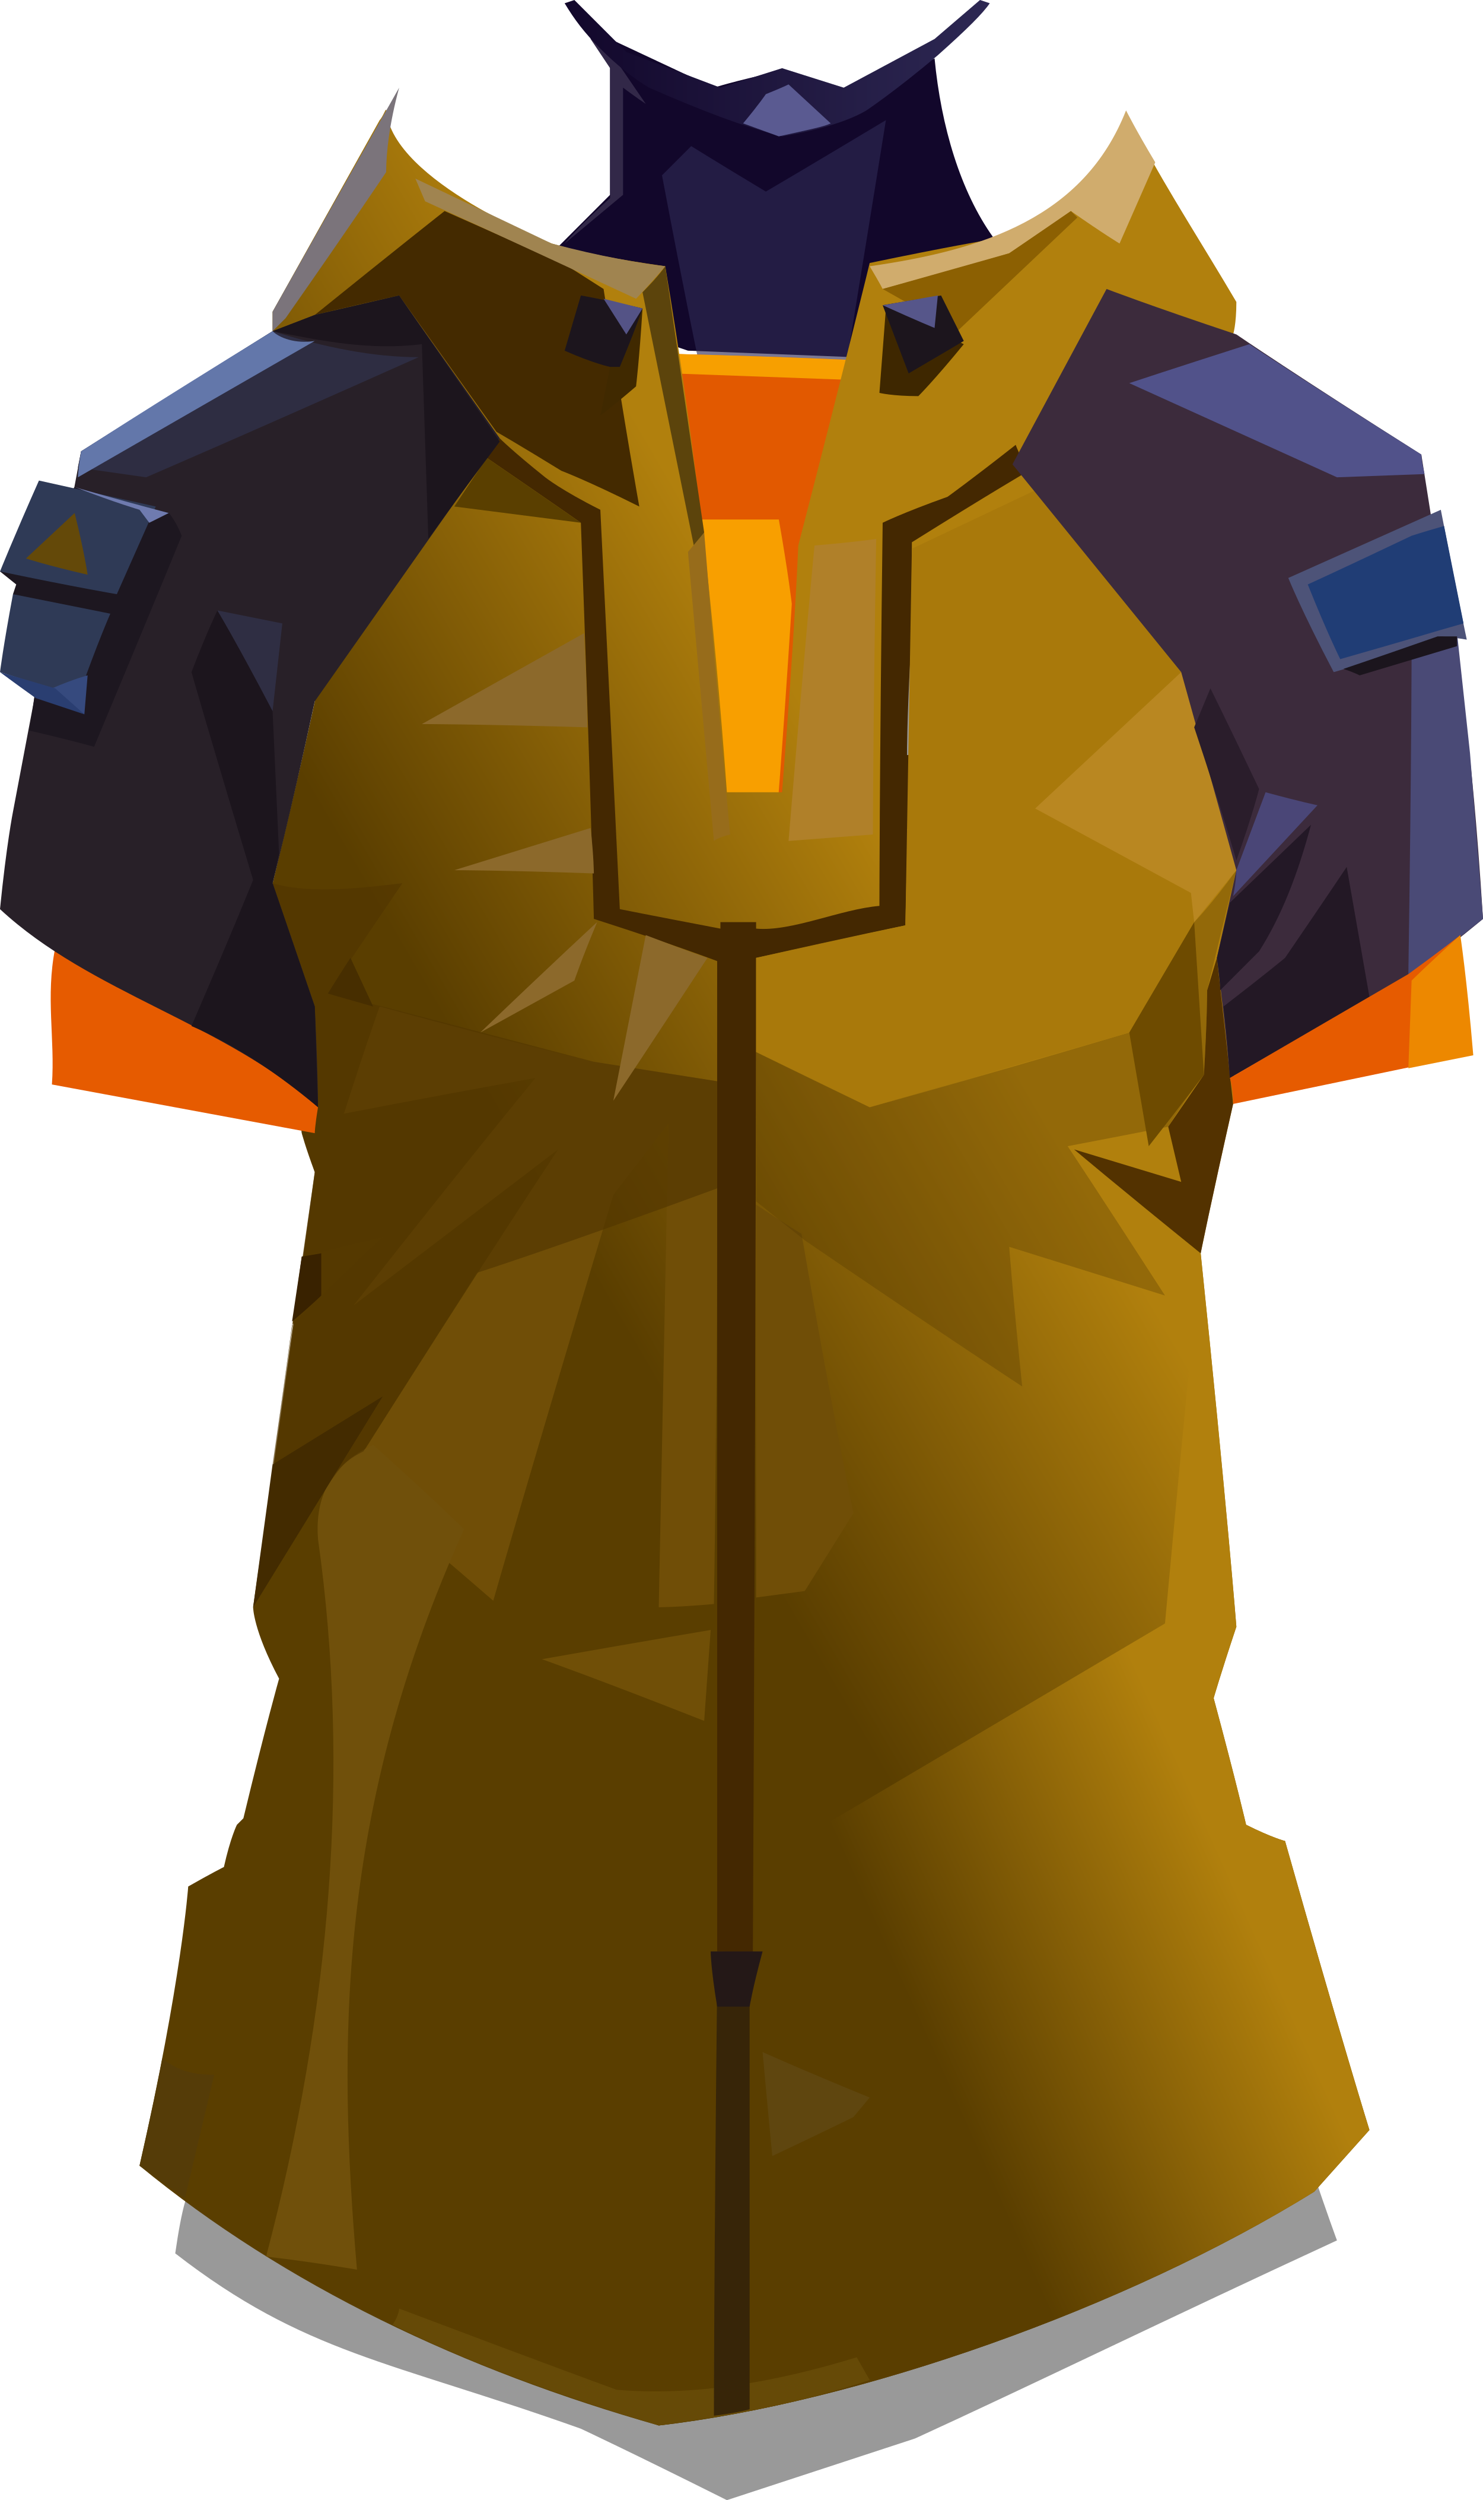 <?xml version="1.0" encoding="UTF-8" standalone="no"?>
<svg
   width="457"
   height="770"
   viewBox="0 0 457 770"
   version="1.1"
   id="svg101"
   sodipodi:docname="cb-layer-0473.svg"
   xmlns:inkscape="http://www.inkscape.org/namespaces/inkscape"
   xmlns:sodipodi="http://sodipodi.sourceforge.net/DTD/sodipodi-0.dtd"
   xmlns="http://www.w3.org/2000/svg"
   xmlns:svg="http://www.w3.org/2000/svg">
  <sodipodi:namedview
     id="namedview103"
     pagecolor="#ffffff"
     bordercolor="#666666"
     borderopacity="1.0"
     inkscape:pageshadow="2"
     inkscape:pageopacity="0.0"
     inkscape:pagecheckerboard="0" />
  <defs
     id="defs17">
    <linearGradient
       x1="381.329"
       y1="196.937"
       x2="277.348"
       y2="311.316"
       id="id-42992"
       gradientTransform="scale(0.729,1.372)"
       gradientUnits="userSpaceOnUse">
      <stop
         stop-color="#B1800D"
         offset="0%"
         id="stop2" />
      <stop
         stop-color="#5A3E00"
         offset="100%"
         id="stop4" />
    </linearGradient>
    <linearGradient
       x1="421.295"
       y1="416.105"
       x2="323.355"
       y2="481.399"
       id="id-42993"
       gradientTransform="scale(0.822,1.216)"
       gradientUnits="userSpaceOnUse">
      <stop
         stop-color="#B1800D"
         offset="0%"
         id="stop7" />
      <stop
         stop-color="#5A3E00"
         offset="100%"
         id="stop9" />
    </linearGradient>
    <linearGradient
       x1="172.699"
       y1="38.854"
       x2="98.523"
       y2="38.854"
       id="id-42994"
       gradientTransform="scale(1.766,0.566)"
       gradientUnits="userSpaceOnUse">
      <stop
         stop-color="#2D2853"
         offset="0%"
         id="stop12" />
      <stop
         stop-color="#12072B"
         offset="100%"
         id="stop14" />
    </linearGradient>
  </defs>
  <g
     transform="translate(0,-1)"
     id="id-42995">
    <g
       transform="translate(159,12)"
       id="id-42996">
      <path
         d="M 29,10 V 49 C 10,68 0,78 0,78 35,91 53,97 53,97 l 51,2 43,-37 C 137,48 131,28 129,7 108,16 98,20 98,20 87,14 81,11 81,11 67,14 61,16 61,16 L 29,1 c 0,6 0,9 0,9 z"
         fill="#12072b"
         id="id-42997" />
      <path
         d="M 114,26 C 89,41 77,48 77,48 62,39 54,34 54,34 c -6,6 -9,9 -9,9 7,37 11,56 11,56 l 46,1 c 8,-49 12,-74 12,-74 z"
         fill="#2d2954"
         fill-opacity="0.626"
         id="id-42998" />
    </g>
    <path
       d="M 224,771 C 194,756 179,749 179,749 120,728 94,726 54,695 c 2,-14 4,-21 6,-21 95,44 143,66 143,66 134,-48 201,-72 201,-72 5,15 8,23 8,23 -52,24 -95,45 -130,61 z"
       fill="#000000"
       fill-opacity="0.4"
       id="id-42999" />
    <path
       d="m 207,110 c 38,1 58,2 58,2 -13,98 -20,147 -20,147 l -24,3 C 212,161 207,110 207,110 Z"
       fill="#e25900"
       id="id-43000" />
    <path
       d="m 215,161 c 17,0 25,0 25,0 3,17 4,26 4,26 -3,47 -5,70 -5,70 l -15,3 c -6,-66 -9,-99 -9,-99 z"
       fill="#f89f00"
       id="id-43001" />
    <path
       d="m 208,110 c 38,1 57,2 57,2 -2,4 -3,6 -3,6 l -55,-2 c 0,-4 1,-6 1,-6 z"
       fill="#f79f00"
       id="id-43002" />
    <path
       d="M 203,748 C 143,731 88,705 43,668 c 13,-57 15,-86 15,-86 7,-4 11,-6 11,-6 2,-9 4,-13 4,-13 1,-1 2,-2 2,-2 7,-29 11,-43 11,-43 -8,-15 -8,-22 -8,-22 13,-90 19,-134 19,-134 -3,-8 -4,-12 -4,-12 -6,-51 -9,-77 -9,-77 9,-37 13,-56 13,-56 -8,-76 -13,-114 -13,-114 0,-4 0,-6 0,-6 l 33,-59 c 1,-1 2,-4 2,-3 2,22 51,41 51,41 10,3 21,5 35,7 9,53 15,107 19,162 12,0 17,0 17,0 4,-50 5,-76 5,-76 15,-58 22,-87 22,-87 24,-5 36,-7 36,-7 43,-17 48,-30 48,-30 8,15 19,32 29,49 0,7 -1,10 -1,10 2,110 2,165 2,165 -1,48 -2,72 -2,72 -7,31 -10,46 -10,46 8,77 11,115 11,115 -5,15 -7,22 -7,22 7,26 10,39 10,39 8,4 12,5 12,5 17,60 26,89 26,89 l -17,19 c -58,36 -141,65 -202,72 z"
       fill="url(#id-42992)"
       id="id-43003"
       style="fill:url(#id-42992)" />
    <path
       d="m 203,748 c -7,-2 -16,-24 -25,-66 l 67,-38 -1,-75 115,-68 c 7,-76 11,-114 11,-114 8,77 11,115 11,115 -5,15 -7,22 -7,22 7,26 10,39 10,39 8,4 12,5 12,5 17,60 26,89 26,89 l -17,19 c -58,36 -141,65 -202,72 z"
       fill="url(#id-42993)"
       id="path27"
       style="fill:url(#id-42993)" />
    <path
       d="m 121,717 c 2,-3 2,-5 2,-5 45,17 67,25 67,25 23,2 48,-2 74,-10 l 4,7 c -21,7 -42,11 -65,14 -34,-10 -62,-21 -82,-31 z"
       fill="#664a07"
       id="id-43005" />
    <path
       d="m 43,668 c 5,-22 7,-33 7,-33 4,3 8,5 16,5 l -9,38 C 47,671 43,668 43,668 Z"
       fill="#553c08"
       id="id-43006" />
    <path
       d="m 152,494 c -30,-26 -45,-38 -45,-38 43,-68 65,-101 65,-101 -42,32 -63,48 -63,48 37,-47 56,-70 56,-70 -39,7 -59,11 -59,11 7,-22 11,-33 11,-33 44,12 66,17 66,17 25,4 38,6 38,6 0,108 -1,161 -1,161 -11,1 -17,1 -17,1 2,-99 3,-149 3,-149 l -17,22 c -25,83 -37,125 -37,125 z m 81,-122 c 9,6 14,9 14,9 10,58 16,86 16,86 -10,16 -15,24 -15,24 l -15,2 c 0,-81 0,-121 0,-121 z"
       fill="#704e07"
       id="id-43007" />
    <path
       d="m 232,603 c 1,-205 1,-307 1,-307 31,-7 46,-10 46,-10 2,-79 2,-118 2,-118 24,-15 36,-22 36,-22 -3,-5 -4,-8 -4,-8 -14,11 -21,16 -21,16 -14,5 -20,8 -20,8 -1,79 -1,118 -1,118 -12,1 -27,8 -38,7 0,-1 0,-2 0,-2 -8,0 -11,0 -11,0 0,2 0,2 0,2 -21,-4 -31,-6 -31,-6 -4,-82 -6,-123 -6,-123 -12,-6 -17,-10 -17,-10 -10,-8 -14,-12 -14,-12 -3,4 -4,6 -4,6 19,13 29,20 29,20 3,81 4,122 4,122 25,8 38,13 38,13 0,203 0,305 0,305 7,0 11,1 11,1 z"
       fill="#442801"
       id="id-43008" />
    <path
       d="m 221,612 c -1,89 -1,133 -1,133 8,-1 11,-2 11,-2 V 612 c -7,0 -10,0 -10,0 z"
       fill="#372508"
       id="id-43009" />
    <path
       d="m 219,602 c 11,0 16,0 16,0 -3,11 -4,17 -4,17 h -10 c -2,-12 -2,-17 -2,-17 z"
       fill="#241817"
       id="id-43010" />
    <path
       d="m 235,633 c 2,22 3,32 3,32 17,-8 25,-12 25,-12 l 5,-6 c -22,-9 -33,-14 -33,-14 z"
       fill="#5f460f"
       id="id-43011" />
    <path
       d="m 82,696 c 20,-76 26,-150 16,-221 -1,-13 4,-23 17,-29 19,17 28,26 28,26 -39,86 -39,158 -33,228 -18,-3 -28,-4 -28,-4 z"
       fill="#70500b"
       id="id-43012" />
    <path
       d="m 167,512 c 34,-6 52,-9 52,-9 l -2,28 c -33,-13 -50,-19 -50,-19 z"
       fill="#704f07"
       id="id-43013" />
    <path
       d="m 248,383 c 44,30 67,45 67,45 -3,-29 -4,-43 -4,-43 32,10 48,15 48,15 -20,-31 -30,-46 -30,-46 21,-4 31,-6 31,-6 7,-11 11,-16 11,-16 1,-17 1,-26 1,-26 6,-25 9,-37 9,-37 -8,11 -13,16 -13,16 -14,23 -20,34 -20,34 -54,16 -80,23 -80,23 -23,-11 -35,-17 -35,-17 v 46 c 10,8 15,12 15,12 z"
       fill="#513601"
       fill-opacity="0.306"
       id="id-43014" />
    <path
       d="m 221,367 c -49,18 -74,26 -74,26 l -35,55 c -6,3 -7,5 -10,9 l 16,-26 -34,21 13,-90 -4,-12 c -6,-51 -9,-77 -9,-77 10,3 24,2 40,0 l -23,34 17,4 65,17 38,6 c 0,22 0,33 0,33 z"
       fill="#513601"
       fill-opacity="0.64"
       id="id-43015" />
    <path
       d="m 84,453 c 4,-29 6,-44 6,-44 18,-18 28,-27 28,-27 l -25,6"
       fill="#553900"
       id="id-43016" />
    <path
       d="m 99,400 v -13 l -6,1 -3,20 c 6,-5 9,-8 9,-8 z"
       fill="#392200"
       id="id-43017" />
    <path
       d="m 84,452 34,-21 -40,65 c 4,-29 6,-44 6,-44 z"
       fill="#432b00"
       id="id-43018" />
    <path
       d="m 218,296 c -19,29 -29,44 -29,44 l 10,-51 c 13,5 19,7 19,7 z"
       fill="#8c692b"
       id="id-43019" />
    <path
       d="m 184,285 c -5,12 -7,18 -7,18 l -29,16 c 24,-23 36,-34 36,-34 z"
       fill="#8c692b"
       id="id-43020" />
    <path
       d="m 183,270 c -28,-1 -43,-1 -43,-1 l 42,-13 c 1,9 1,14 1,14 z"
       fill="#8c692b"
       id="id-43021" />
    <path
       d="m 181,225 c -34,-1 -51,-1 -51,-1 l 50,-28 c 1,19 1,29 1,29 z"
       fill="#8c692b"
       id="id-43022" />
    <path
       d="m 179,162 -39,-5 10,-15 c 19,13 29,20 29,20 z"
       fill="#5a3f00"
       id="id-43023" />
    <path
       d="m 197,157 c -16,-8 -24,-11 -24,-11 -13,-8 -20,-12 -20,-12 -20,-28 -30,-42 -30,-42 -18,4 -26,6 -26,6 26,-21 40,-32 40,-32 25,11 38,17 38,17 l 11,7 c 7,45 11,67 11,67 z"
       fill="#442a00"
       id="id-43024" />
    <path
       d="m 198,96 c -1,16 -2,24 -2,24 -7,6 -11,9 -11,9 l 3,-15 c 6,-12 10,-18 10,-18 z"
       fill="#402900"
       id="id-43025" />
    <path
       d="m 198,96 c -13,-3 -19,-4 -19,-4 l -5,17 c 9,4 14,5 14,5 h 3 c 5,-12 7,-18 7,-18 z"
       fill="#1c151d"
       id="id-43026" />
    <path
       d="m 186,93 7,11 5,-8 c -8,-2 -12,-3 -12,-3 z"
       fill="#545386"
       id="id-43027" />
    <path
       d="m 205,83 c 8,55 12,82 12,82 -2,3 -3,5 -3,5 L 198,91 c 5,-5 7,-8 7,-8 z"
       fill="#5c440c"
       id="id-43028" />
    <path
       d="m 225,258 c -4,1 -5,2 -5,2 l -8,-89 5,-6 c 5,62 8,93 8,93 z"
       fill="#976c1b"
       id="id-43029" />
    <path
       d="m 251,169 c 12,-1 19,-2 19,-2 -1,61 -1,91 -1,91 l -26,2 c 5,-60 8,-91 8,-91 z"
       fill="#b08029"
       id="id-43030" />
    <path
       d="m 281,204 c -1,19 -1,29 -1,29 l 49,-5 c -32,-16 -48,-24 -48,-24 z"
       stroke="#979797"
       id="id-43031" />
    <path
       d="m 280,257 c 27,9 41,14 41,14 h -41 c 0,-9 0,-14 0,-14 z"
       stroke="#979797"
       id="id-43032" />
    <path
       d="m 319,152 -38,18 -2,116 -46,10 v 29 l 35,17 80,-23 20,-34 c 9,-11 13,-16 13,-16 l -17,-61 c -30,-37 -45,-56 -45,-56 z"
       fill="#a9790b"
       id="id-43033" />
    <path
       d="m 364,208 c -30,28 -45,42 -45,42 l 48,26 1,9 13,-16 c -11,-41 -17,-61 -17,-61 z"
       fill="#b98721"
       id="id-43034" />
    <path
       d="m 354,354 c 11,-14 17,-22 17,-22 l -3,-47 -20,34 z"
       fill="#6e4b00"
       id="id-43035" />
    <path
       d="m 370,387 c -26,-21 -39,-32 -39,-32 l 33,10 -4,-17 11,-16 c 1,-17 1,-26 1,-26 l 3,-10 5,45 c -7,31 -10,46 -10,46 z"
       fill="#533200"
       id="id-43036" />
    <path
       d="m 108,296 7,15 -14,-4 c 5,-8 7,-11 7,-11 z"
       fill="#472e00"
       id="id-43037" />
    <path
       d="M 97,350 C 43,340 16,335 16,335 c 1,-14 -2,-27 1,-42 25,18 58,27 81,49 -1,6 -1,8 -1,8 z"
       fill="#e65b00"
       id="id-43038" />
    <path
       d="m 205,83 c -6,7 -9,10 -9,10 C 153,73 131,63 131,63 l -3,-7 42,20 c 15,4 27,6 35,7 z"
       fill="#a08450"
       id="id-43039" />
    <path
       d="M 98,342 C 69,316 28,307 0,281 2,261 4,251 4,251 18,177 25,140 25,140 l 59,-37 13,-5 26,-6 31,44 -57,81 c -8,37 -13,56 -13,56 l 13,38 c 1,21 1,31 1,31 z"
       fill="#282028"
       id="id-43040" />
    <path
       d="M 59,317 C 72,287 78,272 78,272 65,229 59,208 59,208 c 5,-13 8,-19 8,-19 12,20 17,31 17,31 l 2,44 -2,9 13,38 1,31 C 86,332 73,323 59,317 Z"
       fill="#1c151d"
       id="id-43041" />
    <path
       d="m 11,212 c -1,9 -2,14 -2,14 13,3 20,5 20,5 18,-43 27,-65 27,-65 -2,-5 -4,-7 -4,-7 C 33,154 23,151 23,151 8,168 0,177 0,177 l 5,4 -1,3 z"
       fill="#1d1720"
       id="path66" />
    <path
       d="m 0,208 c 16,5 24,8 24,8 6,-17 10,-26 10,-26 L 4,184 c -3,16 -4,24 -4,24 z"
       fill="#2f3a56"
       id="id-43043" />
    <path
       d="m 0,177 c 24,5 36,7 36,7 8,-18 12,-27 12,-27 L 12,149 C 4,167 0,177 0,177 Z"
       fill="#2f3a56"
       id="id-43044" />
    <path
       d="M 27,178 C 14,175 8,173 8,173 l 15,-14 c 3,12 4,19 4,19 z"
       fill="#644909"
       id="id-43045" />
    <path
       d="m 23,151 c 13,5 20,7 20,7 l 3,4 6,-3 c -19,-5 -29,-8 -29,-8 z"
       fill="#6f7baf"
       id="id-43046" />
    <path
       d="m 16,213 c 7,-3 11,-4 11,-4 l -1,12 c -7,-5 -10,-8 -10,-8 z"
       fill="#364a7e"
       id="id-43047" />
    <path
       d="m 0,208 17,5 9,8 -15,-5 C 4,211 0,208 0,208 Z"
       fill="#2a3e71"
       id="path73" />
    <path
       d="m 67,189 20,4 -3,27 C 73,199 67,189 67,189 Z"
       fill="#2f2e43"
       id="id-43049" />
    <path
       d="m 132,167 -2,-60 c -16,2 -31,-1 -46,-4 l 13,-5 26,-6 31,45 c -15,20 -22,30 -22,30 z"
       fill="#1c151d"
       id="id-43050" />
    <path
       d="m 129,111 c -56,25 -84,37 -84,37 l -21,-3 1,-5 59,-37 c 16,5 31,8 45,8 z"
       fill="#2e2d42"
       id="id-43051" />
    <path
       d="m 25,140 c -1,6 -1,8 -1,8 l 73,-42 c -6,1 -11,-1 -13,-3 -39,24 -59,37 -59,37 z"
       fill="#6377aa"
       id="id-43052" />
    <path
       d="m 379,333 c 37,-21 55,-31 55,-31 16,-12 23,-18 23,-18 -2,-32 -4,-49 -4,-49 -10,-62 -15,-94 -15,-94 -38,-24 -57,-37 -57,-37 -27,-9 -40,-14 -40,-14 l -29,54 52,64 17,61 -6,27 c 3,24 4,37 4,37 z"
       fill="#3c2b3c"
       id="id-43053" />
    <path
       d="m 377,311 c 13,-10 19,-15 19,-15 13,-19 19,-28 19,-28 l 7,40 -43,25 c -1,-15 -2,-22 -2,-22 z"
       fill="#231825"
       id="id-43054" />
    <path
       d="m 376,306 c 8,-8 12,-12 12,-12 7,-11 12,-24 16,-39 l -25,24 -4,17 c 1,7 1,10 1,10 z"
       fill="#231826"
       id="id-43055" />
    <path
       d="m 381,266 c 5,-14 7,-22 7,-22 -10,-21 -15,-31 -15,-31 l -5,12 c 9,27 13,41 13,41 z"
       fill="#2a1d2b"
       id="id-43056" />
    <path
       d="m 381,269 c 6,-16 9,-24 9,-24 11,3 16,4 16,4 l -26,28 c 1,-5 1,-8 1,-8 z"
       fill="#4a4677"
       id="id-43057" />
    <path
       d="m 434,301 c 1,-67 1,-101 1,-101 l 14,-4 4,37 4,51 c -15,12 -23,17 -23,17 z"
       fill="#4a4a76"
       id="id-43058" />
    <path
       d="m 452,198 c -6,-1 -8,-1 -8,-1 -22,8 -33,11 -33,11 -10,-19 -14,-29 -14,-29 l 47,-21 c 5,26 8,40 8,40 z"
       fill="#4d5378"
       id="id-43059" />
    <path
       d="m 445,163 c -7,2 -10,3 -10,3 -21,10 -32,15 -32,15 6,15 10,23 10,23 21,-6 31,-9 31,-9 l 7,-2 c -4,-20 -6,-30 -6,-30 z"
       fill="#203d75"
       id="id-43060" />
    <path
       d="m 450,289 2,37 -72,15 c 0,-5 -1,-8 -1,-8 l 55,-32 c 11,-8 16,-12 16,-12 z"
       fill="#e65b00"
       id="id-43061" />
    <path
       d="m 450,289 c -10,9 -15,14 -15,14 l -1,27 20,-4 c -2,-24 -4,-37 -4,-37 z"
       fill="#ed8800"
       id="id-43062" />
    <path
       d="m 347,35 c -13,33 -44,43 -79,48 3,5 4,7 4,7 26,-7 39,-11 39,-11 12,-8 19,-13 19,-13 10,7 15,10 15,10 l 11,-25 c -6,-10 -9,-16 -9,-16 z"
       fill="#d0ac6d"
       id="id-43063" />
    <path
       d="m 332,68 -37,35 -23,-13 39,-11 19,-13 c 1,1 2,2 2,2 z"
       fill="#8c6002"
       id="id-43064" />
    <path
       d="m 297,107 c -9,11 -14,16 -14,16 -8,0 -12,-1 -12,-1 l 2,-26 c 16,7 24,11 24,11 z"
       fill="#3e2700"
       id="id-43065" />
    <path
       d="m 272,95 8,21 c 12,-7 17,-10 17,-10 l -7,-14 c -12,2 -18,3 -18,3 z"
       fill="#1c151d"
       id="id-43066" />
    <path
       d="m 272,95 c 11,5 16,7 16,7 l 1,-10 c -11,2 -17,3 -17,3 z"
       fill="#56568a"
       id="id-43067" />
    <path
       d="m 438,141 c -35,-22 -53,-34 -53,-34 -25,8 -37,12 -37,12 42,19 64,29 64,29 l 27,-1 c -1,-4 -1,-6 -1,-6 z"
       fill="#51528a"
       id="id-43068" />
    <path
       d="m 414,207 c 3,1 5,2 5,2 20,-6 30,-9 30,-9 0,-2 0,-3 0,-3 h -6 c -20,7 -29,10 -29,10 z"
       fill="#1b151d"
       id="id-43069" />
    <path
       d="m 84,97 c 0,4 0,6 0,6 3,-3 4,-4 4,-4 21,-30 31,-45 31,-45 0,-6 1,-15 4,-26 z"
       fill="#7b747b"
       id="id-43070" />
    <path
       d="M 199,33 186,14 c -3,-2 -4,-2 -4,-1 l 6,9 v 40 c -10,9 -14,14 -14,14 12,-10 18,-15 18,-15 V 28 c 4,3 7,5 7,5 z"
       fill="#322848"
       id="id-43071" />
    <path
       d="m 305,2 c -2,3 -7,8 -16,16 -13,11 -22,17 -22,17 -5,3 -14,6 -26,8 -12,-3 -25,-8 -41,-15 -5,-3 -10,-7 -15,-12 -5,-5 -8,-9 -11,-14 l 3,-1 16,16 29,11 19,-6 19,6 28,-15 14,-12 z"
       fill="url(#id-42994)"
       id="id-43072"
       style="fill:url(#id-42994)" />
    <path
       d="m 229,39 c 5,-6 7,-9 7,-9 5,-2 7,-3 7,-3 l 13,12 c -2,1 -7,2 -16,4 z"
       fill="#5a5a91"
       id="id-43073" />
  </g>
</svg>
